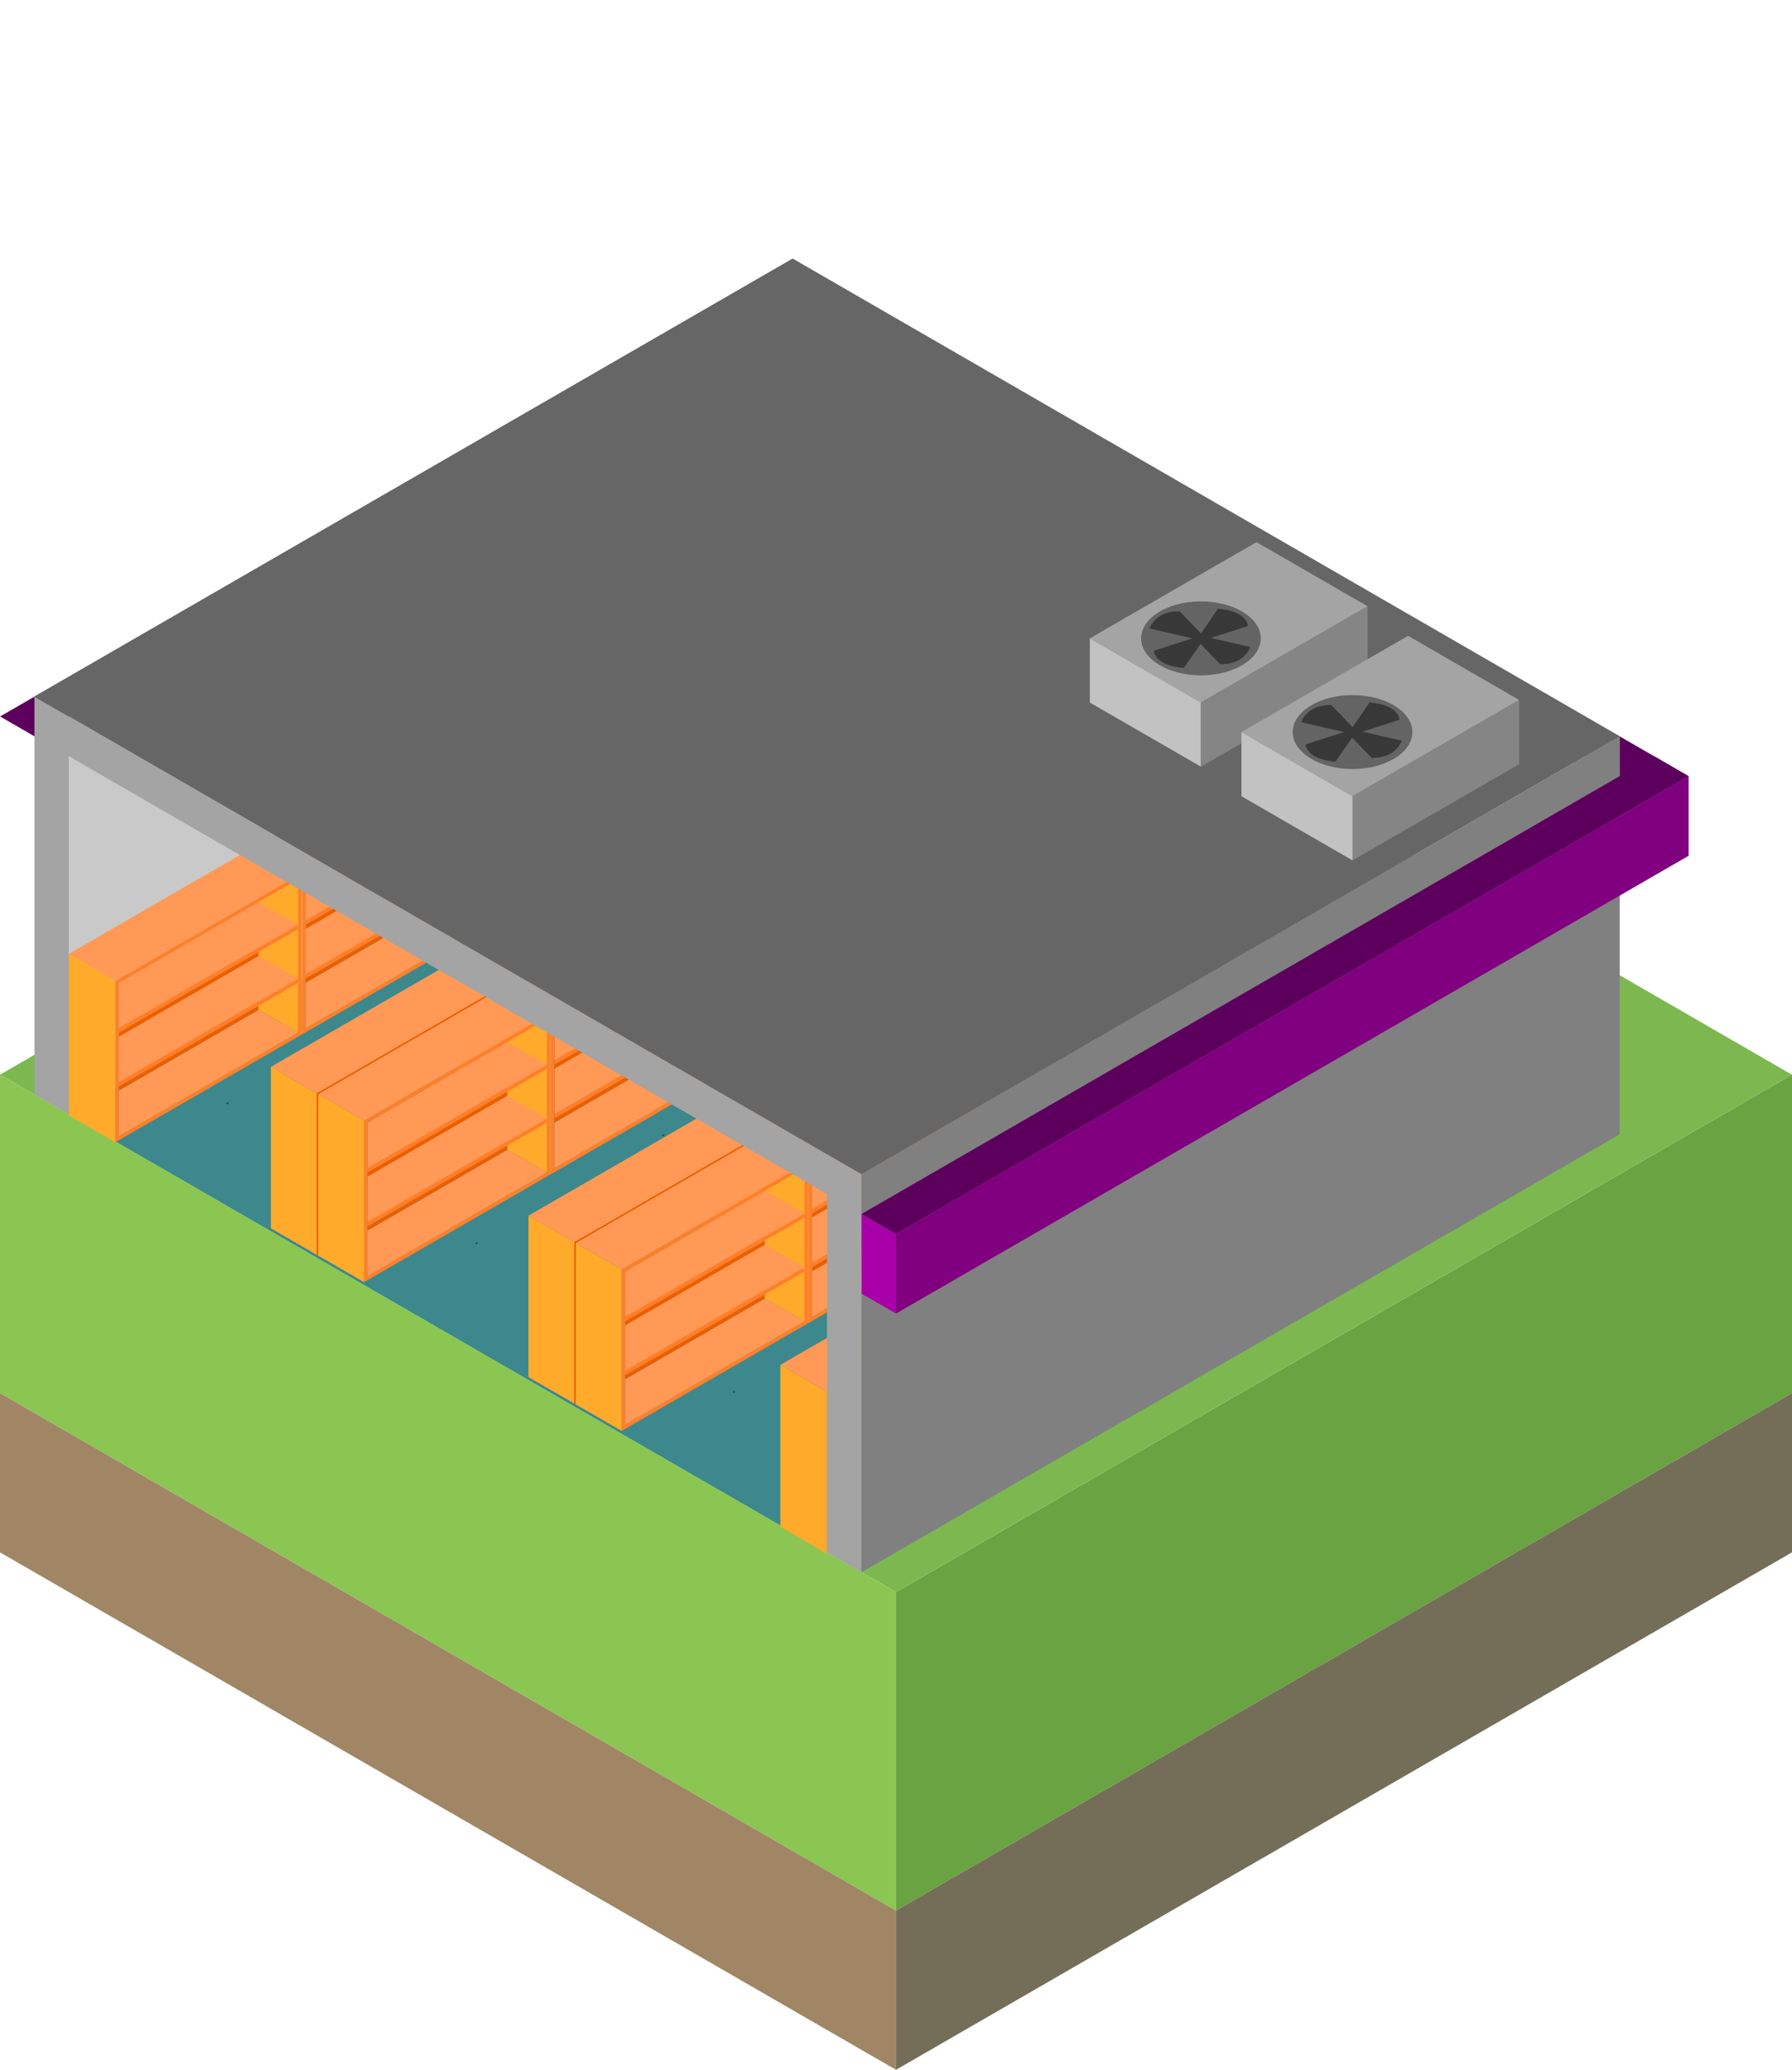 <?xml version="1.0" encoding="UTF-8" standalone="no"?>
<!-- Created with Inkscape (http://www.inkscape.org/) -->

<svg
   width="22.517mm"
   height="26mm"
   viewBox="0 0 22.517 26"
   version="1.1"
   id="svg1"
   xml:space="preserve"
   xmlns="http://www.w3.org/2000/svg"
   xmlns:svg="http://www.w3.org/2000/svg"><defs
     id="defs1" /><g
     id="layer1"
     transform="translate(-101.325,-143)"><path
       style="opacity:0.687;fill:#800080;fill-opacity:1;stroke:none;stroke-width:0.005;stroke-dasharray:none;stroke-opacity:1;paint-order:markers fill stroke"
       d="m 112.583,143 v 3"
       id="path634-8" /><g
       id="g643"><g
         id="g63-9"
         transform="translate(-45.033,-31.996)"><path
           style="fill:#7cb84f;fill-opacity:1;stroke-width:0.5;paint-order:markers fill stroke"
           d="m 146.358,188.496 11.258,-6.5 11.258,6.5 -11.258,6.5 z"
           id="path30-2-0-1-63" /><path
           style="fill:#8bc652;fill-opacity:1;stroke-width:0.5;paint-order:markers fill stroke"
           d="m 146.358,188.496 v 4 l 11.258,6.5 v -4 z"
           id="path31-9-6-3-85" /><path
           style="fill:#6aa341;fill-opacity:1;stroke-width:0.5;paint-order:markers fill stroke"
           d="m 157.617,198.996 11.258,-6.5 v -4 l -11.258,6.5 z"
           id="path32-1-3-2-6" /><path
           style="fill:#a08665;fill-opacity:1;stroke-width:0.5;paint-order:markers fill stroke"
           d="m 146.358,192.496 v 2 l 11.258,6.5 v -2 z"
           id="path33-2-2-1-1" /><path
           style="fill:#746e58;fill-opacity:1;stroke-width:0.5;paint-order:markers fill stroke"
           d="m 168.875,192.496 v 2 l -11.258,6.5 v -2 z"
           id="path34-7-0-5-1" /></g><path
         style="fill:#3c888d;fill-opacity:1;stroke:none;stroke-width:0.1;stroke-dasharray:none;stroke-opacity:1;paint-order:markers fill stroke"
         d="m 102.191,157 4.023,-2.323 5.503,3.323 V 162.5 Z"
         id="path15" /><path
         style="fill:#c9c9c9;fill-opacity:1;stroke:none;stroke-width:0.1;stroke-dasharray:none;stroke-opacity:1;paint-order:markers fill stroke"
         d="M 106.214,154.677 102.191,152.5 v 4.5 z"
         id="path16" /><path
         style="fill:#5d005d;fill-opacity:1;stroke-width:0.5;paint-order:markers fill stroke"
         d="m 122.543,152.75 -11.258,-6.5 -9.959,5.75 0.433,0.25 9.526,-5.5 10.392,6 -9.526,5.5 0.433,0.25"
         id="path43" /><path
         style="fill:#c2d6d5;fill-opacity:1;stroke:#000000;stroke-width:0.071;stroke-dasharray:none;stroke-opacity:1;paint-order:markers fill stroke"
         d="m 121.096,152.571 v -0.5"
         id="path14-8-3" /><g
         id="g107"
         transform="matrix(0.052,0,0,0.052,103.365,146.192)"><path
           id="path96"
           style="fill:#ff7f2a;fill-opacity:1;stroke-width:0.1;-inkscape-stroke:none;paint-order:markers fill stroke"
           d="M 78.808,123.5 33.775,149.5 v 39 l 45.033,-26 z m -0.866,1.5 v 37 l -43.302,25 v -37 z" /><path
           style="fill:#c2d6d5;fill-opacity:1;stroke:#000000;stroke-width:0.1;stroke-dasharray:none;stroke-opacity:1;paint-order:markers fill stroke"
           d="m 61.055,179.25 -0.433,-0.25"
           id="path97" /><path
           style="fill:#c2d6d5;fill-opacity:1;stroke:#000000;stroke-width:0.071;stroke-dasharray:none;stroke-opacity:1;paint-order:markers fill stroke"
           d="m 61.076,179.223 v -0.5"
           id="path98" /><path
           style="fill:#ff9955;fill-opacity:1;stroke-width:0.1;-inkscape-stroke:none;paint-order:markers fill stroke"
           d="m 22.516,143 45.033,-26 11.258,6.5 -45.033,26 z"
           id="path99" /><path
           style="fill:#ffaa2a;fill-opacity:1;stroke-width:0.1;-inkscape-stroke:none;paint-order:markers fill stroke"
           d="m 22.516,143 v 39 l 11.258,6.5 v -39"
           id="path100" /><path
           style="fill:#ff9955;fill-opacity:1;stroke-width:0.1;-inkscape-stroke:none;paint-order:markers fill stroke"
           d="m 34.641,176 v 11 l 43.301,-25 -9.526,-5.5 z"
           id="path101" /><path
           style="fill:#eb5f00;fill-opacity:1;stroke-width:0.1;-inkscape-stroke:none;paint-order:markers fill stroke"
           d="m 68.416,156.5 v -26 l -33.775,19.5 v 26 z"
           id="path102" /><path
           style="fill:#ffaa2a;fill-opacity:1;stroke-width:0.1;-inkscape-stroke:none;paint-order:markers fill stroke"
           d="m 68.416,156.5 9.526,5.5 v -37 l -9.526,5.5 z"
           id="path103" /><path
           style="fill:#ff9955;fill-opacity:1;stroke-width:0.1;-inkscape-stroke:none;paint-order:markers fill stroke"
           d="m 34.641,163 v 11 L 77.942,149 68.416,143.5 Z"
           id="path104" /><path
           style="fill:#ff9955;fill-opacity:1;stroke-width:0.1;-inkscape-stroke:none;paint-order:markers fill stroke"
           d="m 34.641,150 v 11 L 77.942,136 68.416,130.5 Z"
           id="path105" /><path
           style="fill:#ff7f2a;fill-opacity:1;stroke-width:0.1;-inkscape-stroke:none;paint-order:markers fill stroke"
           d="m 77.942,136 v 1 l -43.301,25 v -1 z"
           id="path106" /><path
           style="fill:#ff7f2a;fill-opacity:1;stroke-width:0.1;-inkscape-stroke:none;paint-order:markers fill stroke"
           d="m 77.942,149 v 1 l -43.301,25 v -1 z"
           id="path107" /></g><g
         id="g96-6"
         transform="matrix(0.052,0,0,0.052,101.017,147.547)"><path
           id="path25-1"
           style="fill:#ff7f2a;fill-opacity:1;stroke-width:0.1;-inkscape-stroke:none;paint-order:markers fill stroke"
           d="M 78.808,123.5 33.775,149.5 v 39 l 45.033,-26 z m -0.866,1.5 v 37 l -43.302,25 v -37 z" /><path
           style="fill:#c2d6d5;fill-opacity:1;stroke:#000000;stroke-width:0.1;stroke-dasharray:none;stroke-opacity:1;paint-order:markers fill stroke"
           d="m 61.055,179.25 -0.433,-0.25"
           id="path12-7-8" /><path
           style="fill:#c2d6d5;fill-opacity:1;stroke:#000000;stroke-width:0.071;stroke-dasharray:none;stroke-opacity:1;paint-order:markers fill stroke"
           d="m 61.076,179.223 v -0.5"
           id="path14-8-7" /><path
           style="fill:#ff9955;fill-opacity:1;stroke-width:0.1;-inkscape-stroke:none;paint-order:markers fill stroke"
           d="m 22.516,143 45.033,-26 11.258,6.5 -45.033,26 z"
           id="path14-9" /><path
           style="fill:#ffaa2a;fill-opacity:1;stroke-width:0.1;-inkscape-stroke:none;paint-order:markers fill stroke"
           d="m 22.516,143 v 39 l 11.258,6.5 v -39"
           id="path23-2" /><path
           style="fill:#ff9955;fill-opacity:1;stroke-width:0.1;-inkscape-stroke:none;paint-order:markers fill stroke"
           d="m 34.641,176 v 11 l 43.301,-25 -9.526,-5.5 z"
           id="path26-0" /><path
           style="fill:#eb5f00;fill-opacity:1;stroke-width:0.1;-inkscape-stroke:none;paint-order:markers fill stroke"
           d="m 68.416,156.5 v -26 l -33.775,19.5 v 26 z"
           id="path62-2" /><path
           style="fill:#ffaa2a;fill-opacity:1;stroke-width:0.1;-inkscape-stroke:none;paint-order:markers fill stroke"
           d="m 68.416,156.5 9.526,5.5 v -37 l -9.526,5.5 z"
           id="path93-3" /><path
           style="fill:#ff9955;fill-opacity:1;stroke-width:0.1;-inkscape-stroke:none;paint-order:markers fill stroke"
           d="m 34.641,163 v 11 L 77.942,149 68.416,143.5 Z"
           id="path26-1-7" /><path
           style="fill:#ff9955;fill-opacity:1;stroke-width:0.1;-inkscape-stroke:none;paint-order:markers fill stroke"
           d="m 34.641,150 v 11 L 77.942,136 68.416,130.5 Z"
           id="path26-3-5" /><path
           style="fill:#ff7f2a;fill-opacity:1;stroke-width:0.1;-inkscape-stroke:none;paint-order:markers fill stroke"
           d="m 77.942,136 v 1 l -43.301,25 v -1 z"
           id="path94-9" /><path
           style="fill:#ff7f2a;fill-opacity:1;stroke-width:0.1;-inkscape-stroke:none;paint-order:markers fill stroke"
           d="m 77.942,149 v 1 l -43.301,25 v -1 z"
           id="path95-2" /></g><g
         id="g127"
         transform="matrix(0.052,0,0,0.052,115.042,147.915)"><path
           id="path112"
           style="fill:#ff7f2a;fill-opacity:1;stroke-width:0.1;-inkscape-stroke:none;paint-order:markers fill stroke"
           d="m -85.636,124.148 -45.033,26 v 39 l 45.033,-26 z m -0.866,1.5 v 37 l -43.302,25 v -37 z" /><path
           style="fill:#c2d6d5;fill-opacity:1;stroke:#000000;stroke-width:0.1;stroke-dasharray:none;stroke-opacity:1;paint-order:markers fill stroke"
           d="m -103.389,179.898 -0.433,-0.25"
           id="path113" /><path
           style="fill:#c2d6d5;fill-opacity:1;stroke:#000000;stroke-width:0.071;stroke-dasharray:none;stroke-opacity:1;paint-order:markers fill stroke"
           d="m -103.367,179.871 v -0.5"
           id="path114" /><path
           style="fill:#ff9955;fill-opacity:1;stroke-width:0.1;-inkscape-stroke:none;paint-order:markers fill stroke"
           d="m -141.927,143.648 45.033,-26 11.258,6.5 -45.033,26 z"
           id="path115" /><path
           style="fill:#ffaa2a;fill-opacity:1;stroke-width:0.1;-inkscape-stroke:none;paint-order:markers fill stroke"
           d="m -141.927,143.648 v 39 l 11.258,6.5 v -39"
           id="path116" /><path
           style="fill:#ff9955;fill-opacity:1;stroke-width:0.1;-inkscape-stroke:none;paint-order:markers fill stroke"
           d="m -129.802,176.648 v 11 l 43.301,-25 -9.526,-5.5 z"
           id="path117" /><path
           style="fill:#eb5f00;fill-opacity:1;stroke-width:0.1;-inkscape-stroke:none;paint-order:markers fill stroke"
           d="m -96.027,157.148 v -26 l -33.775,19.5 v 26 z"
           id="path118" /><path
           style="fill:#ffaa2a;fill-opacity:1;stroke-width:0.1;-inkscape-stroke:none;paint-order:markers fill stroke"
           d="m -96.027,157.148 9.526,5.5 v -37 l -9.526,5.5 z"
           id="path119" /><path
           style="fill:#ff9955;fill-opacity:1;stroke-width:0.1;-inkscape-stroke:none;paint-order:markers fill stroke"
           d="m -129.802,163.648 v 11 l 43.301,-25 -9.526,-5.5 z"
           id="path120" /><path
           style="fill:#ff9955;fill-opacity:1;stroke-width:0.1;-inkscape-stroke:none;paint-order:markers fill stroke"
           d="m -129.802,150.648 v 11 l 43.301,-25 -9.526,-5.5 z"
           id="path121" /><path
           style="fill:#ff7f2a;fill-opacity:1;stroke-width:0.1;-inkscape-stroke:none;paint-order:markers fill stroke"
           d="m -86.501,136.648 v 1 l -43.301,25 v -1 z"
           id="path122" /><path
           style="fill:#ff7f2a;fill-opacity:1;stroke-width:0.1;-inkscape-stroke:none;paint-order:markers fill stroke"
           d="m -86.501,149.648 v 1 l -43.301,25 v -1 z"
           id="path123" /><path
           style="fill:#ff9955;fill-opacity:1;stroke-width:0.1;-inkscape-stroke:none;paint-order:markers fill stroke"
           d="m -153.185,137.148 45.033,-26 11.258,6.5 -45.033,26 z"
           id="path124" /><path
           style="fill:#ffaa2a;fill-opacity:1;stroke-width:0.1;-inkscape-stroke:none;paint-order:markers fill stroke"
           d="m -153.185,137.148 v 39 l 11.258,6.5 v -39"
           id="path125" /><path
           style="fill:#eb5f00;fill-opacity:1;stroke-width:1.918;-inkscape-stroke:none;paint-order:markers fill stroke"
           d="m -141.927,182.648 c 0,0 0,-39 -10e-6,-39 0,1e-5 -2e-5,4e-5 -3e-5,6e-5"
           id="path126" /><path
           style="fill:none;fill-opacity:1;stroke:#eb5f00;stroke-width:0.384;stroke-dasharray:none;stroke-opacity:1;paint-order:markers fill stroke"
           d="m -141.927,182.648 -5e-5,-39 45.033,-26"
           id="path127" /></g><g
         id="g111"
         transform="matrix(0.052,0,0,0.052,112.694,149.27)"><path
           id="path25-1-6"
           style="fill:#ff7f2a;fill-opacity:1;stroke-width:0.1;-inkscape-stroke:none;paint-order:markers fill stroke"
           d="m -85.636,124.148 -45.033,26 v 39 l 45.033,-26 z m -0.866,1.5 v 37 l -43.302,25 v -37 z" /><path
           style="fill:#c2d6d5;fill-opacity:1;stroke:#000000;stroke-width:0.1;stroke-dasharray:none;stroke-opacity:1;paint-order:markers fill stroke"
           d="m -103.389,179.898 -0.433,-0.25"
           id="path12-7-8-8" /><path
           style="fill:#c2d6d5;fill-opacity:1;stroke:#000000;stroke-width:0.071;stroke-dasharray:none;stroke-opacity:1;paint-order:markers fill stroke"
           d="m -103.367,179.871 v -0.5"
           id="path14-8-7-9" /><path
           style="fill:#ff9955;fill-opacity:1;stroke-width:0.1;-inkscape-stroke:none;paint-order:markers fill stroke"
           d="m -141.927,143.648 45.033,-26 11.258,6.5 -45.033,26 z"
           id="path14-9-2" /><path
           style="fill:#ffaa2a;fill-opacity:1;stroke-width:0.1;-inkscape-stroke:none;paint-order:markers fill stroke"
           d="m -141.927,143.648 v 39 l 11.258,6.5 v -39"
           id="path23-2-6" /><path
           style="fill:#ff9955;fill-opacity:1;stroke-width:0.1;-inkscape-stroke:none;paint-order:markers fill stroke"
           d="m -129.802,176.648 v 11 l 43.301,-25 -9.526,-5.5 z"
           id="path26-0-6" /><path
           style="fill:#eb5f00;fill-opacity:1;stroke-width:0.1;-inkscape-stroke:none;paint-order:markers fill stroke"
           d="m -96.027,157.148 v -26 l -33.775,19.5 v 26 z"
           id="path62-2-4" /><path
           style="fill:#ffaa2a;fill-opacity:1;stroke-width:0.1;-inkscape-stroke:none;paint-order:markers fill stroke"
           d="m -96.027,157.148 9.526,5.5 v -37 l -9.526,5.5 z"
           id="path93-3-9" /><path
           style="fill:#ff9955;fill-opacity:1;stroke-width:0.1;-inkscape-stroke:none;paint-order:markers fill stroke"
           d="m -129.802,163.648 v 11 l 43.301,-25 -9.526,-5.5 z"
           id="path26-1-7-5" /><path
           style="fill:#ff9955;fill-opacity:1;stroke-width:0.1;-inkscape-stroke:none;paint-order:markers fill stroke"
           d="m -129.802,150.648 v 11 l 43.301,-25 -9.526,-5.5 z"
           id="path26-3-5-0" /><path
           style="fill:#ff7f2a;fill-opacity:1;stroke-width:0.1;-inkscape-stroke:none;paint-order:markers fill stroke"
           d="m -86.501,136.648 v 1 l -43.301,25 v -1 z"
           id="path94-9-4" /><path
           style="fill:#ff7f2a;fill-opacity:1;stroke-width:0.1;-inkscape-stroke:none;paint-order:markers fill stroke"
           d="m -86.501,149.648 v 1 l -43.301,25 v -1 z"
           id="path95-2-8" /><path
           style="fill:#ff9955;fill-opacity:1;stroke-width:0.1;-inkscape-stroke:none;paint-order:markers fill stroke"
           d="m -153.185,137.148 45.033,-26 11.258,6.5 -45.033,26 z"
           id="path108" /><path
           style="fill:#ffaa2a;fill-opacity:1;stroke-width:0.1;-inkscape-stroke:none;paint-order:markers fill stroke"
           d="m -153.185,137.148 v 39 l 11.258,6.5 v -39"
           id="path109" /><path
           style="fill:#eb5f00;fill-opacity:1;stroke-width:1.918;-inkscape-stroke:none;paint-order:markers fill stroke"
           d="m -141.927,182.648 c 0,0 0,-39 -10e-6,-39 0,1e-5 -2e-5,4e-5 -3e-5,6e-5"
           id="path110" /><path
           style="fill:none;fill-opacity:1;stroke:#eb5f00;stroke-width:0.384;stroke-dasharray:none;stroke-opacity:1;paint-order:markers fill stroke"
           d="m -141.927,182.648 -5e-5,-39 45.033,-26"
           id="path111" /></g><g
         id="g143"
         transform="matrix(0.052,0,0,0.052,118.279,149.784)"><path
           id="path128"
           style="fill:#ff7f2a;fill-opacity:1;stroke-width:0.1;-inkscape-stroke:none;paint-order:markers fill stroke"
           d="m -85.636,124.148 -45.033,26 v 39 l 45.033,-26 z m -0.866,1.5 v 37 l -43.302,25 v -37 z" /><path
           style="fill:#c2d6d5;fill-opacity:1;stroke:#000000;stroke-width:0.1;stroke-dasharray:none;stroke-opacity:1;paint-order:markers fill stroke"
           d="m -103.389,179.898 -0.433,-0.25"
           id="path129" /><path
           style="fill:#c2d6d5;fill-opacity:1;stroke:#000000;stroke-width:0.071;stroke-dasharray:none;stroke-opacity:1;paint-order:markers fill stroke"
           d="m -103.367,179.871 v -0.5"
           id="path130" /><path
           style="fill:#ff9955;fill-opacity:1;stroke-width:0.1;-inkscape-stroke:none;paint-order:markers fill stroke"
           d="m -141.927,143.648 45.033,-26 11.258,6.5 -45.033,26 z"
           id="path131" /><path
           style="fill:#ffaa2a;fill-opacity:1;stroke-width:0.1;-inkscape-stroke:none;paint-order:markers fill stroke"
           d="m -141.927,143.648 v 39 l 11.258,6.5 v -39"
           id="path132" /><path
           style="fill:#ff9955;fill-opacity:1;stroke-width:0.1;-inkscape-stroke:none;paint-order:markers fill stroke"
           d="m -129.802,176.648 v 11 l 43.301,-25 -9.526,-5.5 z"
           id="path133" /><path
           style="fill:#eb5f00;fill-opacity:1;stroke-width:0.1;-inkscape-stroke:none;paint-order:markers fill stroke"
           d="m -96.027,157.148 v -26 l -33.775,19.5 v 26 z"
           id="path134" /><path
           style="fill:#ffaa2a;fill-opacity:1;stroke-width:0.1;-inkscape-stroke:none;paint-order:markers fill stroke"
           d="m -96.027,157.148 9.526,5.5 v -37 l -9.526,5.5 z"
           id="path135" /><path
           style="fill:#ff9955;fill-opacity:1;stroke-width:0.1;-inkscape-stroke:none;paint-order:markers fill stroke"
           d="m -129.802,163.648 v 11 l 43.301,-25 -9.526,-5.5 z"
           id="path136" /><path
           style="fill:#ff9955;fill-opacity:1;stroke-width:0.1;-inkscape-stroke:none;paint-order:markers fill stroke"
           d="m -129.802,150.648 v 11 l 43.301,-25 -9.526,-5.5 z"
           id="path137" /><path
           style="fill:#ff7f2a;fill-opacity:1;stroke-width:0.1;-inkscape-stroke:none;paint-order:markers fill stroke"
           d="m -86.501,136.648 v 1 l -43.301,25 v -1 z"
           id="path138" /><path
           style="fill:#ff7f2a;fill-opacity:1;stroke-width:0.1;-inkscape-stroke:none;paint-order:markers fill stroke"
           d="m -86.501,149.648 v 1 l -43.301,25 v -1 z"
           id="path139" /><path
           style="fill:#ff9955;fill-opacity:1;stroke-width:0.1;-inkscape-stroke:none;paint-order:markers fill stroke"
           d="m -153.185,137.148 45.033,-26 11.258,6.5 -45.033,26 z"
           id="path140" /><path
           style="fill:#ffaa2a;fill-opacity:1;stroke-width:0.1;-inkscape-stroke:none;paint-order:markers fill stroke"
           d="m -153.185,137.148 v 39 l 11.258,6.5 v -39"
           id="path141" /><path
           style="fill:#eb5f00;fill-opacity:1;stroke-width:1.918;-inkscape-stroke:none;paint-order:markers fill stroke"
           d="m -141.927,182.648 c 0,0 0,-39 -10e-6,-39 0,1e-5 -2e-5,4e-5 -3e-5,6e-5"
           id="path142" /><path
           style="fill:none;fill-opacity:1;stroke:#eb5f00;stroke-width:0.384;stroke-dasharray:none;stroke-opacity:1;paint-order:markers fill stroke"
           d="m -141.927,182.648 -5e-5,-39 45.033,-26"
           id="path143" /></g><g
         id="g111-8"
         transform="matrix(0.052,0,0,0.052,115.931,151.139)"><path
           id="path25-1-6-8"
           style="fill:#ff7f2a;fill-opacity:1;stroke-width:0.1;-inkscape-stroke:none;paint-order:markers fill stroke"
           d="m -85.636,124.148 -45.033,26 v 39 l 45.033,-26 z m -0.866,1.5 v 37 l -43.302,25 v -37 z" /><path
           style="fill:#c2d6d5;fill-opacity:1;stroke:#000000;stroke-width:0.1;stroke-dasharray:none;stroke-opacity:1;paint-order:markers fill stroke"
           d="m -103.389,179.898 -0.433,-0.25"
           id="path12-7-8-8-5" /><path
           style="fill:#c2d6d5;fill-opacity:1;stroke:#000000;stroke-width:0.071;stroke-dasharray:none;stroke-opacity:1;paint-order:markers fill stroke"
           d="m -103.367,179.871 v -0.5"
           id="path14-8-7-9-0" /><path
           style="fill:#ff9955;fill-opacity:1;stroke-width:0.1;-inkscape-stroke:none;paint-order:markers fill stroke"
           d="m -141.927,143.648 45.033,-26 11.258,6.5 -45.033,26 z"
           id="path14-9-2-9" /><path
           style="fill:#ffaa2a;fill-opacity:1;stroke-width:0.1;-inkscape-stroke:none;paint-order:markers fill stroke"
           d="m -141.927,143.648 v 39 l 11.258,6.5 v -39"
           id="path23-2-6-6" /><path
           style="fill:#ff9955;fill-opacity:1;stroke-width:0.1;-inkscape-stroke:none;paint-order:markers fill stroke"
           d="m -129.802,176.648 v 11 l 43.301,-25 -9.526,-5.5 z"
           id="path26-0-6-3" /><path
           style="fill:#eb5f00;fill-opacity:1;stroke-width:0.1;-inkscape-stroke:none;paint-order:markers fill stroke"
           d="m -96.027,157.148 v -26 l -33.775,19.5 v 26 z"
           id="path62-2-4-8" /><path
           style="fill:#ffaa2a;fill-opacity:1;stroke-width:0.1;-inkscape-stroke:none;paint-order:markers fill stroke"
           d="m -96.027,157.148 9.526,5.5 v -37 l -9.526,5.5 z"
           id="path93-3-9-5" /><path
           style="fill:#ff9955;fill-opacity:1;stroke-width:0.1;-inkscape-stroke:none;paint-order:markers fill stroke"
           d="m -129.802,163.648 v 11 l 43.301,-25 -9.526,-5.5 z"
           id="path26-1-7-5-6" /><path
           style="fill:#ff9955;fill-opacity:1;stroke-width:0.1;-inkscape-stroke:none;paint-order:markers fill stroke"
           d="m -129.802,150.648 v 11 l 43.301,-25 -9.526,-5.5 z"
           id="path26-3-5-0-1" /><path
           style="fill:#ff7f2a;fill-opacity:1;stroke-width:0.1;-inkscape-stroke:none;paint-order:markers fill stroke"
           d="m -86.501,136.648 v 1 l -43.301,25 v -1 z"
           id="path94-9-4-1" /><path
           style="fill:#ff7f2a;fill-opacity:1;stroke-width:0.1;-inkscape-stroke:none;paint-order:markers fill stroke"
           d="m -86.501,149.648 v 1 l -43.301,25 v -1 z"
           id="path95-2-8-5" /><path
           style="fill:#ff9955;fill-opacity:1;stroke-width:0.1;-inkscape-stroke:none;paint-order:markers fill stroke"
           d="m -153.185,137.148 45.033,-26 11.258,6.5 -45.033,26 z"
           id="path108-9" /><path
           style="fill:#ffaa2a;fill-opacity:1;stroke-width:0.1;-inkscape-stroke:none;paint-order:markers fill stroke"
           d="m -153.185,137.148 v 39 l 11.258,6.5 v -39"
           id="path109-8" /><path
           style="fill:#eb5f00;fill-opacity:1;stroke-width:1.918;-inkscape-stroke:none;paint-order:markers fill stroke"
           d="m -141.927,182.648 c 0,0 0,-39 -10e-6,-39 0,1e-5 -2e-5,4e-5 -3e-5,6e-5"
           id="path110-4" /><path
           style="fill:none;fill-opacity:1;stroke:#eb5f00;stroke-width:0.384;stroke-dasharray:none;stroke-opacity:1;paint-order:markers fill stroke"
           d="m -141.927,182.648 -5e-5,-39 45.033,-26"
           id="path111-8" /></g><path
         style="fill:#ff9955;fill-opacity:1;stroke-width:0.005;-inkscape-stroke:none;paint-order:markers fill stroke"
         d="m 111.13,160.145 2.348,-1.355 0.587,0.339 -2.348,1.355 z"
         id="path108-9-4" /><path
         style="fill:#ffaa2a;fill-opacity:1;stroke-width:0.005;-inkscape-stroke:none;paint-order:markers fill stroke"
         d="m 111.13,160.145 v 2.033 l 0.587,0.339 v -2.033"
         id="path109-8-4" /><path
         style="fill:#a4a4a4;fill-opacity:1;stroke:none;stroke-width:0.1;stroke-dasharray:none;stroke-opacity:1;paint-order:markers fill stroke"
         d="m 101.758,156.75 v -5 l 10.392,6 V 162.75 l -0.433,-0.25 v -4.5 l -9.526,-5.5 v 4.5 z"
         id="path13" /><path
         style="fill:#a4a4a4;fill-opacity:1;stroke:none;stroke-width:0.1;stroke-dasharray:none;stroke-opacity:1;paint-order:markers fill stroke"
         d="m 111.284,151.25 v -5 l 10.392,6 V 157.25 L 121.244,157 v -4.5 l -9.526,-5.5 v 4.5 z"
         id="path13-6" /><path
         style="fill:#808080;fill-opacity:1;stroke-width:0.5;paint-order:markers fill stroke"
         d="m 112.15,157.75 9.526,-5.5 V 157.25 l -9.526,5.5 z"
         id="path27" /><path
         style="fill:#666666;fill-opacity:1;stroke-width:0.5;paint-order:markers fill stroke"
         d="m 101.758,151.75 9.526,-5.5 10.392,6 -9.526,5.5 z"
         id="path28" /><path
         style="fill:#800080;fill-opacity:1;stroke-width:0.5;paint-order:markers fill stroke"
         d="m 122.543,152.75 -9.959,5.75 v 1 l 9.959,-5.75 z"
         id="path29" /><path
         style="fill:#a800a8;fill-opacity:1;stroke-width:0.5;paint-order:markers fill stroke"
         d="m 112.583,159.5 -0.432,-0.249 -0.001,-1.001 0.433,0.25 z"
         id="path60" /><path
         style="font-variation-settings:normal;vector-effect:none;fill:#5d005d;fill-opacity:1;stroke:none;stroke-width:0.1;stroke-linecap:butt;stroke-linejoin:miter;stroke-miterlimit:4;stroke-dasharray:none;stroke-dashoffset:0;stroke-opacity:1;-inkscape-stroke:none;paint-order:markers fill stroke"
         d="m 112.15,158.25 9.959,-5.75 0.433,0.25 -9.959,5.75 z"
         id="path61" /><g
         id="g642-8-9"
         transform="matrix(0.062,0,0,0.062,113.623,138.123)"><path
           style="opacity:1;fill:#a4a4a4;fill-opacity:1;stroke:none;stroke-width:0.005;stroke-dasharray:none;stroke-opacity:1;paint-order:markers fill stroke"
           d="m 22.517,208 33.775,-19.5 22.517,13 -33.775,19.5 z"
           id="path635-4-6" /><path
           style="opacity:1;fill:#c2c2c2;fill-opacity:1;stroke:none;stroke-width:0.005;stroke-dasharray:none;stroke-opacity:1;paint-order:markers fill stroke"
           d="m 45.033,221 v 13 l -22.517,-13 v -13 z"
           id="path636-8-0" /><path
           style="opacity:1;fill:#858585;fill-opacity:1;stroke:none;stroke-width:0.005;stroke-dasharray:none;stroke-opacity:1;paint-order:markers fill stroke"
           d="m 45.033,234 33.775,-19.5 v -13 l -33.775,19.5 z"
           id="path637-1-6" /><ellipse
           style="opacity:1;fill:#646464;fill-opacity:1;stroke:none;stroke-width:0.005;stroke-dasharray:none;stroke-opacity:1;paint-order:markers fill stroke"
           id="path638-6-4"
           cx="45.033"
           cy="208"
           rx="12.124"
           ry="7.493" /><path
           id="path639-8-9"
           style="fill:#383838;fill-opacity:1;stroke:none;stroke-width:0.005;stroke-dasharray:none;stroke-opacity:1;paint-order:markers fill stroke"
           d="m 48.497,202 -3.464,5 -4.33,-4.5 c -5.087,0 -6.062,3.5 -6.062,3.5 l 8.66,2 -7.794,2.5 c 0,0 -1.6e-5,3 6.062,3.5 l 3.384,-4.883 3.978,4.134 c 5.087,0 6.062,-3.5 6.062,-3.5 l -7.955,-1.837 7.522,-2.413 c 0,0 1.6e-5,-3 -6.062,-3.5 z" /></g><g
         id="g642-9"
         transform="matrix(0.062,0,0,0.062,115.528,139.3)"><path
           style="opacity:1;fill:#a4a4a4;fill-opacity:1;stroke:none;stroke-width:0.005;stroke-dasharray:none;stroke-opacity:1;paint-order:markers fill stroke"
           d="m 22.517,208 33.775,-19.5 22.517,13 -33.775,19.5 z"
           id="path635-0" /><path
           style="opacity:1;fill:#c2c2c2;fill-opacity:1;stroke:none;stroke-width:0.005;stroke-dasharray:none;stroke-opacity:1;paint-order:markers fill stroke"
           d="m 45.033,221 v 13 l -22.517,-13 v -13 z"
           id="path636-89" /><path
           style="opacity:1;fill:#858585;fill-opacity:1;stroke:none;stroke-width:0.005;stroke-dasharray:none;stroke-opacity:1;paint-order:markers fill stroke"
           d="m 45.033,234 33.775,-19.5 v -13 l -33.775,19.5 z"
           id="path637-3" /><ellipse
           style="opacity:1;fill:#646464;fill-opacity:1;stroke:none;stroke-width:0.005;stroke-dasharray:none;stroke-opacity:1;paint-order:markers fill stroke"
           id="path638-1"
           cx="45.033"
           cy="208"
           rx="12.124"
           ry="7.493" /><path
           id="path639-4"
           style="fill:#383838;fill-opacity:1;stroke:none;stroke-width:0.005;stroke-dasharray:none;stroke-opacity:1;paint-order:markers fill stroke"
           d="m 48.497,202 -3.464,5 -4.33,-4.5 c -5.087,0 -6.062,3.5 -6.062,3.5 l 8.66,2 -7.794,2.5 c 0,0 -1.6e-5,3 6.062,3.5 l 3.384,-4.883 3.978,4.134 c 5.087,0 6.062,-3.5 6.062,-3.5 l -7.955,-1.837 7.522,-2.413 c 0,0 1.6e-5,-3 -6.062,-3.5 z" /></g></g></g></svg>

